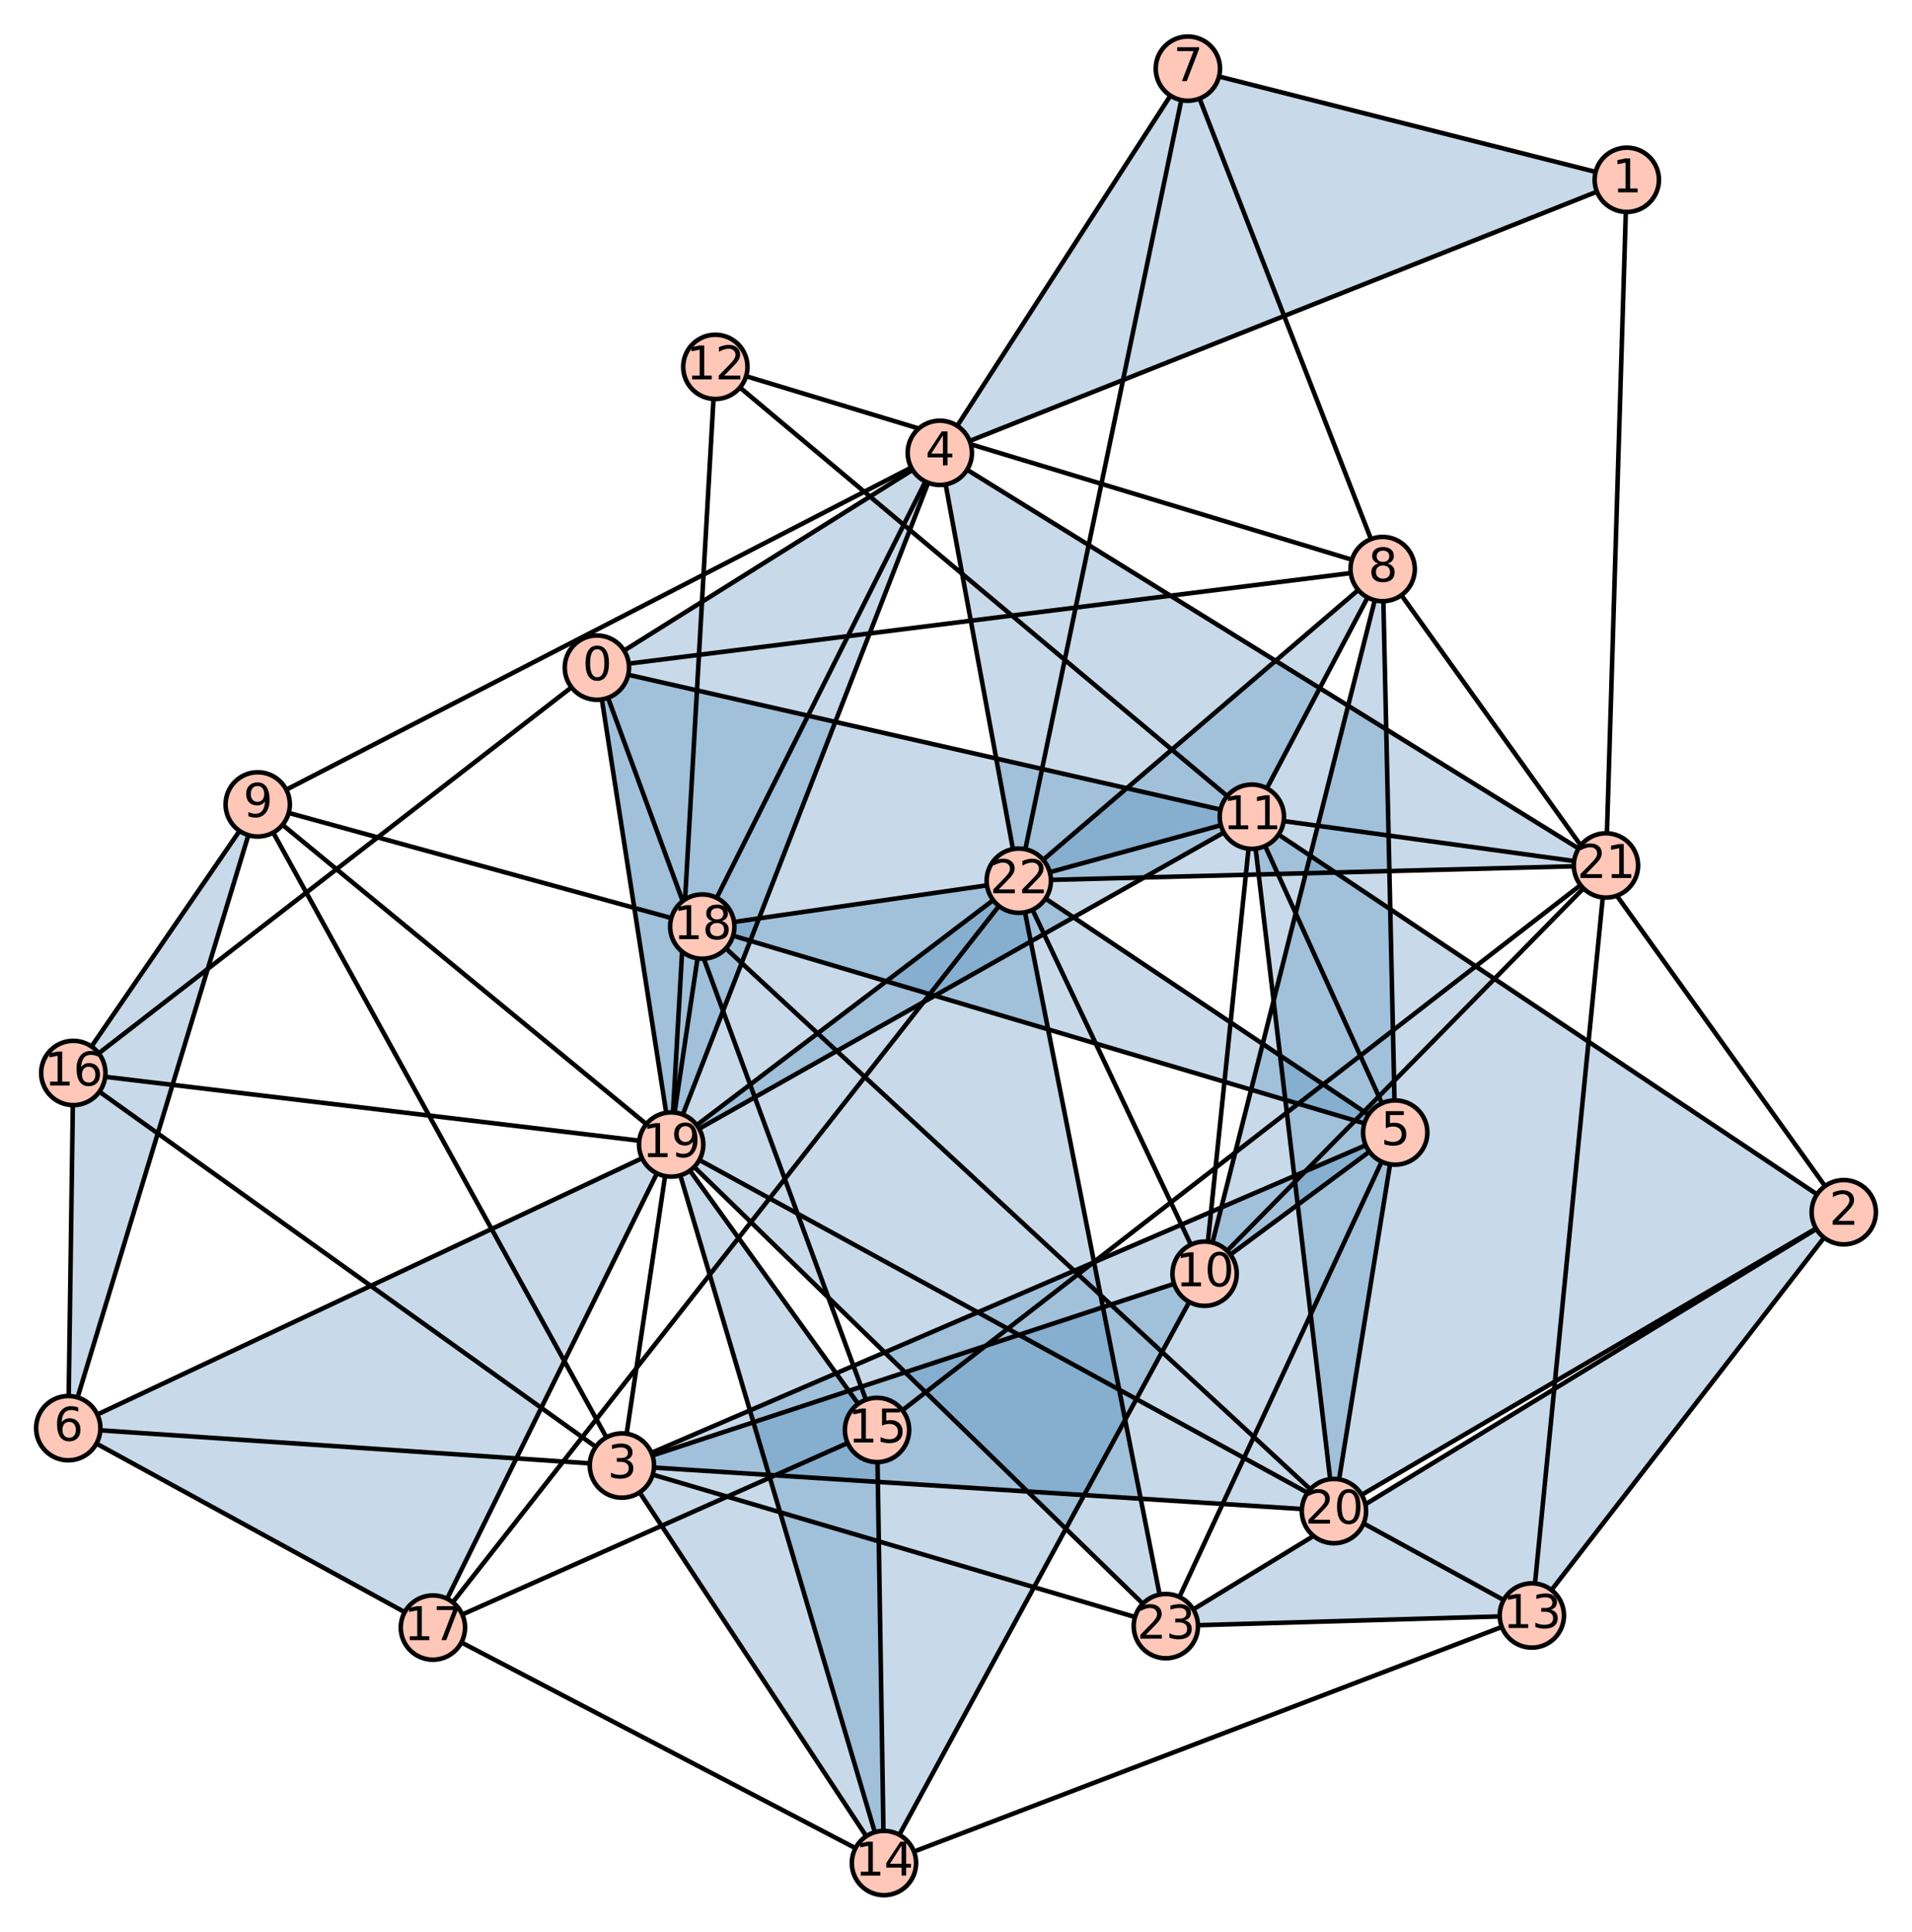 <?xml version="1.0" encoding="utf-8" standalone="no"?>
<!DOCTYPE svg PUBLIC "-//W3C//DTD SVG 1.1//EN"
  "http://www.w3.org/Graphics/SVG/1.1/DTD/svg11.dtd">
<svg xmlns:xlink="http://www.w3.org/1999/xlink" width="420.5pt" height="424.8pt" viewBox="0 0 420.5 424.8" xmlns="http://www.w3.org/2000/svg" version="1.1">
 <defs>
  <style type="text/css">*{stroke-linejoin: round; stroke-linecap: butt}</style>
 </defs>
 <g id="figure_1">
  <g id="patch_1">
   <path d="M 0 424.8 
L 420.5 424.8 
L 420.5 0 
L 0 0 
z
" style="fill: #ffffff"/>
  </g>
  <g id="axes_1">
   <g id="patch_2">
    <path d="M 7.2 417.6 
L 413.3 417.6 
L 413.3 7.2 
L 7.2 7.2 
z
" style="fill: #ffffff"/>
   </g>
   <g id="patch_3">
    <path d="M 15.01 314.073 
L 56.679 176.899 
L 16.119 235.964 
z
" clip-path="url(#p234df2e76f)" style="fill: #4682b4; opacity: 0.3"/>
   </g>
   <g id="patch_4">
    <path d="M 357.775 39.542 
L 206.687 99.582 
L 261.245 15.092 
z
" clip-path="url(#p234df2e76f)" style="fill: #4682b4; opacity: 0.3"/>
   </g>
   <g id="patch_5">
    <path d="M 147.604 251.696 
L 224.056 193.681 
L 256.402 357.609 
z
" clip-path="url(#p234df2e76f)" style="fill: #4682b4; opacity: 0.3"/>
   </g>
   <g id="patch_6">
    <path d="M 306.846 249.063 
L 304.083 125.144 
L 264.924 280.11 
z
" clip-path="url(#p234df2e76f)" style="fill: #4682b4; opacity: 0.3"/>
   </g>
   <g id="patch_7">
    <path d="M 15.01 314.073 
L 95.208 357.925 
L 147.604 251.696 
z
" clip-path="url(#p234df2e76f)" style="fill: #4682b4; opacity: 0.3"/>
   </g>
   <g id="patch_8">
    <path d="M 194.406 409.708 
L 192.879 314.466 
L 147.604 251.696 
z
" clip-path="url(#p234df2e76f)" style="fill: #4682b4; opacity: 0.3"/>
   </g>
   <g id="patch_9">
    <path d="M 131.275 146.82 
L 206.687 99.582 
L 147.604 251.696 
z
" clip-path="url(#p234df2e76f)" style="fill: #4682b4; opacity: 0.3"/>
   </g>
   <g id="patch_10">
    <path d="M 306.846 249.063 
L 154.449 203.767 
L 224.056 193.681 
z
" clip-path="url(#p234df2e76f)" style="fill: #4682b4; opacity: 0.3"/>
   </g>
   <g id="patch_11">
    <path d="M 405.49 266.582 
L 275.313 179.605 
L 293.371 332.308 
z
" clip-path="url(#p234df2e76f)" style="fill: #4682b4; opacity: 0.3"/>
   </g>
   <g id="patch_12">
    <path d="M 206.687 99.582 
L 353.191 190.319 
L 224.056 193.681 
z
" clip-path="url(#p234df2e76f)" style="fill: #4682b4; opacity: 0.3"/>
   </g>
   <g id="patch_13">
    <path d="M 131.275 146.82 
L 275.313 179.605 
L 147.604 251.696 
z
" clip-path="url(#p234df2e76f)" style="fill: #4682b4; opacity: 0.3"/>
   </g>
   <g id="patch_14">
    <path d="M 405.49 266.582 
L 336.89 355.264 
L 256.402 357.609 
z
" clip-path="url(#p234df2e76f)" style="fill: #4682b4; opacity: 0.3"/>
   </g>
   <g id="patch_15">
    <path d="M 304.083 125.144 
L 275.313 179.605 
L 224.056 193.681 
z
" clip-path="url(#p234df2e76f)" style="fill: #4682b4; opacity: 0.3"/>
   </g>
   <g id="patch_16">
    <path d="M 136.773 322.294 
L 264.924 280.11 
L 194.406 409.708 
z
" clip-path="url(#p234df2e76f)" style="fill: #4682b4; opacity: 0.3"/>
   </g>
   <g id="patch_17">
    <path d="M 136.773 322.294 
L 306.846 249.063 
L 293.371 332.308 
z
" clip-path="url(#p234df2e76f)" style="fill: #4682b4; opacity: 0.3"/>
   </g>
   <g id="matplotlib.axis_1"/>
   <g id="matplotlib.axis_2"/>
   <g id="line2d_1">
    <path d="M 131.275 146.82 
L 16.119 235.964 
" clip-path="url(#p234df2e76f)" style="fill: none; stroke: #000000; stroke-linecap: square"/>
   </g>
   <g id="line2d_2">
    <path d="M 131.275 146.82 
L 147.604 251.696 
" clip-path="url(#p234df2e76f)" style="fill: none; stroke: #000000; stroke-linecap: square"/>
   </g>
   <g id="line2d_3">
    <path d="M 131.275 146.82 
L 206.687 99.582 
" clip-path="url(#p234df2e76f)" style="fill: none; stroke: #000000; stroke-linecap: square"/>
   </g>
   <g id="line2d_4">
    <path d="M 131.275 146.82 
L 304.083 125.144 
" clip-path="url(#p234df2e76f)" style="fill: none; stroke: #000000; stroke-linecap: square"/>
   </g>
   <g id="line2d_5">
    <path d="M 131.275 146.82 
L 275.313 179.605 
" clip-path="url(#p234df2e76f)" style="fill: none; stroke: #000000; stroke-linecap: square"/>
   </g>
   <g id="line2d_6">
    <path d="M 131.275 146.82 
L 192.879 314.466 
" clip-path="url(#p234df2e76f)" style="fill: none; stroke: #000000; stroke-linecap: square"/>
   </g>
   <g id="line2d_7">
    <path d="M 357.775 39.542 
L 206.687 99.582 
" clip-path="url(#p234df2e76f)" style="fill: none; stroke: #000000; stroke-linecap: square"/>
   </g>
   <g id="line2d_8">
    <path d="M 357.775 39.542 
L 353.191 190.319 
" clip-path="url(#p234df2e76f)" style="fill: none; stroke: #000000; stroke-linecap: square"/>
   </g>
   <g id="line2d_9">
    <path d="M 357.775 39.542 
L 261.245 15.092 
" clip-path="url(#p234df2e76f)" style="fill: none; stroke: #000000; stroke-linecap: square"/>
   </g>
   <g id="line2d_10">
    <path d="M 405.49 266.582 
L 293.371 332.308 
" clip-path="url(#p234df2e76f)" style="fill: none; stroke: #000000; stroke-linecap: square"/>
   </g>
   <g id="line2d_11">
    <path d="M 405.49 266.582 
L 256.402 357.609 
" clip-path="url(#p234df2e76f)" style="fill: none; stroke: #000000; stroke-linecap: square"/>
   </g>
   <g id="line2d_12">
    <path d="M 405.49 266.582 
L 304.083 125.144 
" clip-path="url(#p234df2e76f)" style="fill: none; stroke: #000000; stroke-linecap: square"/>
   </g>
   <g id="line2d_13">
    <path d="M 405.49 266.582 
L 275.313 179.605 
" clip-path="url(#p234df2e76f)" style="fill: none; stroke: #000000; stroke-linecap: square"/>
   </g>
   <g id="line2d_14">
    <path d="M 405.49 266.582 
L 336.89 355.264 
" clip-path="url(#p234df2e76f)" style="fill: none; stroke: #000000; stroke-linecap: square"/>
   </g>
   <g id="line2d_15">
    <path d="M 136.773 322.294 
L 16.119 235.964 
" clip-path="url(#p234df2e76f)" style="fill: none; stroke: #000000; stroke-linecap: square"/>
   </g>
   <g id="line2d_16">
    <path d="M 136.773 322.294 
L 154.449 203.767 
" clip-path="url(#p234df2e76f)" style="fill: none; stroke: #000000; stroke-linecap: square"/>
   </g>
   <g id="line2d_17">
    <path d="M 136.773 322.294 
L 293.371 332.308 
" clip-path="url(#p234df2e76f)" style="fill: none; stroke: #000000; stroke-linecap: square"/>
   </g>
   <g id="line2d_18">
    <path d="M 136.773 322.294 
L 306.846 249.063 
" clip-path="url(#p234df2e76f)" style="fill: none; stroke: #000000; stroke-linecap: square"/>
   </g>
   <g id="line2d_19">
    <path d="M 136.773 322.294 
L 15.01 314.073 
" clip-path="url(#p234df2e76f)" style="fill: none; stroke: #000000; stroke-linecap: square"/>
   </g>
   <g id="line2d_20">
    <path d="M 136.773 322.294 
L 256.402 357.609 
" clip-path="url(#p234df2e76f)" style="fill: none; stroke: #000000; stroke-linecap: square"/>
   </g>
   <g id="line2d_21">
    <path d="M 136.773 322.294 
L 56.679 176.899 
" clip-path="url(#p234df2e76f)" style="fill: none; stroke: #000000; stroke-linecap: square"/>
   </g>
   <g id="line2d_22">
    <path d="M 136.773 322.294 
L 264.924 280.11 
" clip-path="url(#p234df2e76f)" style="fill: none; stroke: #000000; stroke-linecap: square"/>
   </g>
   <g id="line2d_23">
    <path d="M 136.773 322.294 
L 194.406 409.708 
" clip-path="url(#p234df2e76f)" style="fill: none; stroke: #000000; stroke-linecap: square"/>
   </g>
   <g id="line2d_24">
    <path d="M 206.687 99.582 
L 154.449 203.767 
" clip-path="url(#p234df2e76f)" style="fill: none; stroke: #000000; stroke-linecap: square"/>
   </g>
   <g id="line2d_25">
    <path d="M 206.687 99.582 
L 147.604 251.696 
" clip-path="url(#p234df2e76f)" style="fill: none; stroke: #000000; stroke-linecap: square"/>
   </g>
   <g id="line2d_26">
    <path d="M 206.687 99.582 
L 353.191 190.319 
" clip-path="url(#p234df2e76f)" style="fill: none; stroke: #000000; stroke-linecap: square"/>
   </g>
   <g id="line2d_27">
    <path d="M 206.687 99.582 
L 224.056 193.681 
" clip-path="url(#p234df2e76f)" style="fill: none; stroke: #000000; stroke-linecap: square"/>
   </g>
   <g id="line2d_28">
    <path d="M 206.687 99.582 
L 261.245 15.092 
" clip-path="url(#p234df2e76f)" style="fill: none; stroke: #000000; stroke-linecap: square"/>
   </g>
   <g id="line2d_29">
    <path d="M 206.687 99.582 
L 56.679 176.899 
" clip-path="url(#p234df2e76f)" style="fill: none; stroke: #000000; stroke-linecap: square"/>
   </g>
   <g id="line2d_30">
    <path d="M 306.846 249.063 
L 154.449 203.767 
" clip-path="url(#p234df2e76f)" style="fill: none; stroke: #000000; stroke-linecap: square"/>
   </g>
   <g id="line2d_31">
    <path d="M 306.846 249.063 
L 293.371 332.308 
" clip-path="url(#p234df2e76f)" style="fill: none; stroke: #000000; stroke-linecap: square"/>
   </g>
   <g id="line2d_32">
    <path d="M 306.846 249.063 
L 224.056 193.681 
" clip-path="url(#p234df2e76f)" style="fill: none; stroke: #000000; stroke-linecap: square"/>
   </g>
   <g id="line2d_33">
    <path d="M 306.846 249.063 
L 256.402 357.609 
" clip-path="url(#p234df2e76f)" style="fill: none; stroke: #000000; stroke-linecap: square"/>
   </g>
   <g id="line2d_34">
    <path d="M 306.846 249.063 
L 304.083 125.144 
" clip-path="url(#p234df2e76f)" style="fill: none; stroke: #000000; stroke-linecap: square"/>
   </g>
   <g id="line2d_35">
    <path d="M 306.846 249.063 
L 264.924 280.11 
" clip-path="url(#p234df2e76f)" style="fill: none; stroke: #000000; stroke-linecap: square"/>
   </g>
   <g id="line2d_36">
    <path d="M 306.846 249.063 
L 275.313 179.605 
" clip-path="url(#p234df2e76f)" style="fill: none; stroke: #000000; stroke-linecap: square"/>
   </g>
   <g id="line2d_37">
    <path d="M 15.01 314.073 
L 16.119 235.964 
" clip-path="url(#p234df2e76f)" style="fill: none; stroke: #000000; stroke-linecap: square"/>
   </g>
   <g id="line2d_38">
    <path d="M 15.01 314.073 
L 95.208 357.925 
" clip-path="url(#p234df2e76f)" style="fill: none; stroke: #000000; stroke-linecap: square"/>
   </g>
   <g id="line2d_39">
    <path d="M 15.01 314.073 
L 147.604 251.696 
" clip-path="url(#p234df2e76f)" style="fill: none; stroke: #000000; stroke-linecap: square"/>
   </g>
   <g id="line2d_40">
    <path d="M 15.01 314.073 
L 56.679 176.899 
" clip-path="url(#p234df2e76f)" style="fill: none; stroke: #000000; stroke-linecap: square"/>
   </g>
   <g id="line2d_41">
    <path d="M 261.245 15.092 
L 224.056 193.681 
" clip-path="url(#p234df2e76f)" style="fill: none; stroke: #000000; stroke-linecap: square"/>
   </g>
   <g id="line2d_42">
    <path d="M 261.245 15.092 
L 304.083 125.144 
" clip-path="url(#p234df2e76f)" style="fill: none; stroke: #000000; stroke-linecap: square"/>
   </g>
   <g id="line2d_43">
    <path d="M 304.083 125.144 
L 224.056 193.681 
" clip-path="url(#p234df2e76f)" style="fill: none; stroke: #000000; stroke-linecap: square"/>
   </g>
   <g id="line2d_44">
    <path d="M 304.083 125.144 
L 264.924 280.11 
" clip-path="url(#p234df2e76f)" style="fill: none; stroke: #000000; stroke-linecap: square"/>
   </g>
   <g id="line2d_45">
    <path d="M 304.083 125.144 
L 275.313 179.605 
" clip-path="url(#p234df2e76f)" style="fill: none; stroke: #000000; stroke-linecap: square"/>
   </g>
   <g id="line2d_46">
    <path d="M 304.083 125.144 
L 157.32 80.683 
" clip-path="url(#p234df2e76f)" style="fill: none; stroke: #000000; stroke-linecap: square"/>
   </g>
   <g id="line2d_47">
    <path d="M 56.679 176.899 
L 16.119 235.964 
" clip-path="url(#p234df2e76f)" style="fill: none; stroke: #000000; stroke-linecap: square"/>
   </g>
   <g id="line2d_48">
    <path d="M 56.679 176.899 
L 154.449 203.767 
" clip-path="url(#p234df2e76f)" style="fill: none; stroke: #000000; stroke-linecap: square"/>
   </g>
   <g id="line2d_49">
    <path d="M 56.679 176.899 
L 147.604 251.696 
" clip-path="url(#p234df2e76f)" style="fill: none; stroke: #000000; stroke-linecap: square"/>
   </g>
   <g id="line2d_50">
    <path d="M 264.924 280.11 
L 353.191 190.319 
" clip-path="url(#p234df2e76f)" style="fill: none; stroke: #000000; stroke-linecap: square"/>
   </g>
   <g id="line2d_51">
    <path d="M 264.924 280.11 
L 224.056 193.681 
" clip-path="url(#p234df2e76f)" style="fill: none; stroke: #000000; stroke-linecap: square"/>
   </g>
   <g id="line2d_52">
    <path d="M 264.924 280.11 
L 275.313 179.605 
" clip-path="url(#p234df2e76f)" style="fill: none; stroke: #000000; stroke-linecap: square"/>
   </g>
   <g id="line2d_53">
    <path d="M 264.924 280.11 
L 194.406 409.708 
" clip-path="url(#p234df2e76f)" style="fill: none; stroke: #000000; stroke-linecap: square"/>
   </g>
   <g id="line2d_54">
    <path d="M 275.313 179.605 
L 147.604 251.696 
" clip-path="url(#p234df2e76f)" style="fill: none; stroke: #000000; stroke-linecap: square"/>
   </g>
   <g id="line2d_55">
    <path d="M 275.313 179.605 
L 293.371 332.308 
" clip-path="url(#p234df2e76f)" style="fill: none; stroke: #000000; stroke-linecap: square"/>
   </g>
   <g id="line2d_56">
    <path d="M 275.313 179.605 
L 353.191 190.319 
" clip-path="url(#p234df2e76f)" style="fill: none; stroke: #000000; stroke-linecap: square"/>
   </g>
   <g id="line2d_57">
    <path d="M 275.313 179.605 
L 224.056 193.681 
" clip-path="url(#p234df2e76f)" style="fill: none; stroke: #000000; stroke-linecap: square"/>
   </g>
   <g id="line2d_58">
    <path d="M 275.313 179.605 
L 157.32 80.683 
" clip-path="url(#p234df2e76f)" style="fill: none; stroke: #000000; stroke-linecap: square"/>
   </g>
   <g id="line2d_59">
    <path d="M 157.32 80.683 
L 147.604 251.696 
" clip-path="url(#p234df2e76f)" style="fill: none; stroke: #000000; stroke-linecap: square"/>
   </g>
   <g id="line2d_60">
    <path d="M 336.89 355.264 
L 147.604 251.696 
" clip-path="url(#p234df2e76f)" style="fill: none; stroke: #000000; stroke-linecap: square"/>
   </g>
   <g id="line2d_61">
    <path d="M 336.89 355.264 
L 353.191 190.319 
" clip-path="url(#p234df2e76f)" style="fill: none; stroke: #000000; stroke-linecap: square"/>
   </g>
   <g id="line2d_62">
    <path d="M 336.89 355.264 
L 256.402 357.609 
" clip-path="url(#p234df2e76f)" style="fill: none; stroke: #000000; stroke-linecap: square"/>
   </g>
   <g id="line2d_63">
    <path d="M 336.89 355.264 
L 194.406 409.708 
" clip-path="url(#p234df2e76f)" style="fill: none; stroke: #000000; stroke-linecap: square"/>
   </g>
   <g id="line2d_64">
    <path d="M 194.406 409.708 
L 95.208 357.925 
" clip-path="url(#p234df2e76f)" style="fill: none; stroke: #000000; stroke-linecap: square"/>
   </g>
   <g id="line2d_65">
    <path d="M 194.406 409.708 
L 147.604 251.696 
" clip-path="url(#p234df2e76f)" style="fill: none; stroke: #000000; stroke-linecap: square"/>
   </g>
   <g id="line2d_66">
    <path d="M 194.406 409.708 
L 192.879 314.466 
" clip-path="url(#p234df2e76f)" style="fill: none; stroke: #000000; stroke-linecap: square"/>
   </g>
   <g id="line2d_67">
    <path d="M 192.879 314.466 
L 95.208 357.925 
" clip-path="url(#p234df2e76f)" style="fill: none; stroke: #000000; stroke-linecap: square"/>
   </g>
   <g id="line2d_68">
    <path d="M 192.879 314.466 
L 147.604 251.696 
" clip-path="url(#p234df2e76f)" style="fill: none; stroke: #000000; stroke-linecap: square"/>
   </g>
   <g id="line2d_69">
    <path d="M 192.879 314.466 
L 353.191 190.319 
" clip-path="url(#p234df2e76f)" style="fill: none; stroke: #000000; stroke-linecap: square"/>
   </g>
   <g id="line2d_70">
    <path d="M 16.119 235.964 
L 147.604 251.696 
" clip-path="url(#p234df2e76f)" style="fill: none; stroke: #000000; stroke-linecap: square"/>
   </g>
   <g id="line2d_71">
    <path d="M 95.208 357.925 
L 147.604 251.696 
" clip-path="url(#p234df2e76f)" style="fill: none; stroke: #000000; stroke-linecap: square"/>
   </g>
   <g id="line2d_72">
    <path d="M 95.208 357.925 
L 224.056 193.681 
" clip-path="url(#p234df2e76f)" style="fill: none; stroke: #000000; stroke-linecap: square"/>
   </g>
   <g id="line2d_73">
    <path d="M 154.449 203.767 
L 293.371 332.308 
" clip-path="url(#p234df2e76f)" style="fill: none; stroke: #000000; stroke-linecap: square"/>
   </g>
   <g id="line2d_74">
    <path d="M 154.449 203.767 
L 224.056 193.681 
" clip-path="url(#p234df2e76f)" style="fill: none; stroke: #000000; stroke-linecap: square"/>
   </g>
   <g id="line2d_75">
    <path d="M 147.604 251.696 
L 224.056 193.681 
" clip-path="url(#p234df2e76f)" style="fill: none; stroke: #000000; stroke-linecap: square"/>
   </g>
   <g id="line2d_76">
    <path d="M 147.604 251.696 
L 256.402 357.609 
" clip-path="url(#p234df2e76f)" style="fill: none; stroke: #000000; stroke-linecap: square"/>
   </g>
   <g id="line2d_77">
    <path d="M 353.191 190.319 
L 224.056 193.681 
" clip-path="url(#p234df2e76f)" style="fill: none; stroke: #000000; stroke-linecap: square"/>
   </g>
   <g id="line2d_78">
    <path d="M 224.056 193.681 
L 256.402 357.609 
" clip-path="url(#p234df2e76f)" style="fill: none; stroke: #000000; stroke-linecap: square"/>
   </g>
   <g id="PathCollection_1">
    <defs>
     <path id="mb9baa81457" d="M 0 7.071 
C 1.875 7.071 3.674 6.326 5 5 
C 6.326 3.674 7.071 1.875 7.071 0 
C 7.071 -1.875 6.326 -3.674 5 -5 
C 3.674 -6.326 1.875 -7.071 0 -7.071 
C -1.875 -7.071 -3.674 -6.326 -5 -5 
C -6.326 -3.674 -7.071 -1.875 -7.071 0 
C -7.071 1.875 -6.326 3.674 -5 5 
C -3.674 6.326 -1.875 7.071 0 7.071 
z
" style="stroke: #000000"/>
    </defs>
    <g>
     <use xlink:href="#mb9baa81457" x="131.275" y="146.82" style="fill: #fec7b8; stroke: #000000"/>
     <use xlink:href="#mb9baa81457" x="357.775" y="39.542" style="fill: #fec7b8; stroke: #000000"/>
     <use xlink:href="#mb9baa81457" x="405.49" y="266.582" style="fill: #fec7b8; stroke: #000000"/>
     <use xlink:href="#mb9baa81457" x="136.773" y="322.294" style="fill: #fec7b8; stroke: #000000"/>
     <use xlink:href="#mb9baa81457" x="206.687" y="99.582" style="fill: #fec7b8; stroke: #000000"/>
     <use xlink:href="#mb9baa81457" x="306.846" y="249.063" style="fill: #fec7b8; stroke: #000000"/>
     <use xlink:href="#mb9baa81457" x="15.01" y="314.073" style="fill: #fec7b8; stroke: #000000"/>
     <use xlink:href="#mb9baa81457" x="261.245" y="15.092" style="fill: #fec7b8; stroke: #000000"/>
     <use xlink:href="#mb9baa81457" x="304.083" y="125.144" style="fill: #fec7b8; stroke: #000000"/>
     <use xlink:href="#mb9baa81457" x="56.679" y="176.899" style="fill: #fec7b8; stroke: #000000"/>
     <use xlink:href="#mb9baa81457" x="264.924" y="280.11" style="fill: #fec7b8; stroke: #000000"/>
     <use xlink:href="#mb9baa81457" x="275.313" y="179.605" style="fill: #fec7b8; stroke: #000000"/>
     <use xlink:href="#mb9baa81457" x="157.32" y="80.683" style="fill: #fec7b8; stroke: #000000"/>
     <use xlink:href="#mb9baa81457" x="336.89" y="355.264" style="fill: #fec7b8; stroke: #000000"/>
     <use xlink:href="#mb9baa81457" x="194.406" y="409.708" style="fill: #fec7b8; stroke: #000000"/>
     <use xlink:href="#mb9baa81457" x="192.879" y="314.466" style="fill: #fec7b8; stroke: #000000"/>
     <use xlink:href="#mb9baa81457" x="16.119" y="235.964" style="fill: #fec7b8; stroke: #000000"/>
     <use xlink:href="#mb9baa81457" x="95.208" y="357.925" style="fill: #fec7b8; stroke: #000000"/>
     <use xlink:href="#mb9baa81457" x="154.449" y="203.767" style="fill: #fec7b8; stroke: #000000"/>
     <use xlink:href="#mb9baa81457" x="147.604" y="251.696" style="fill: #fec7b8; stroke: #000000"/>
     <use xlink:href="#mb9baa81457" x="293.371" y="332.308" style="fill: #fec7b8; stroke: #000000"/>
     <use xlink:href="#mb9baa81457" x="353.191" y="190.319" style="fill: #fec7b8; stroke: #000000"/>
     <use xlink:href="#mb9baa81457" x="224.056" y="193.681" style="fill: #fec7b8; stroke: #000000"/>
     <use xlink:href="#mb9baa81457" x="256.402" y="357.609" style="fill: #fec7b8; stroke: #000000"/>
    </g>
   </g>
   <g id="text_1">
    <!-- 0 -->
    <g transform="translate(128.094 149.58) scale(0.1 -0.1)">
     <defs>
      <path id="DejaVuSans-30" d="M 2034 4250 
Q 1547 4250 1301 3770 
Q 1056 3291 1056 2328 
Q 1056 1369 1301 889 
Q 1547 409 2034 409 
Q 2525 409 2770 889 
Q 3016 1369 3016 2328 
Q 3016 3291 2770 3770 
Q 2525 4250 2034 4250 
z
M 2034 4750 
Q 2819 4750 3233 4129 
Q 3647 3509 3647 2328 
Q 3647 1150 3233 529 
Q 2819 -91 2034 -91 
Q 1250 -91 836 529 
Q 422 1150 422 2328 
Q 422 3509 836 4129 
Q 1250 4750 2034 4750 
z
" transform="scale(0.016)"/>
     </defs>
     <use xlink:href="#DejaVuSans-30"/>
    </g>
   </g>
   <g id="text_2">
    <!-- 1 -->
    <g transform="translate(354.593 42.301) scale(0.1 -0.1)">
     <defs>
      <path id="DejaVuSans-31" d="M 794 531 
L 1825 531 
L 1825 4091 
L 703 3866 
L 703 4441 
L 1819 4666 
L 2450 4666 
L 2450 531 
L 3481 531 
L 3481 0 
L 794 0 
L 794 531 
z
" transform="scale(0.016)"/>
     </defs>
     <use xlink:href="#DejaVuSans-31"/>
    </g>
   </g>
   <g id="text_3">
    <!-- 2 -->
    <g transform="translate(402.309 269.341) scale(0.1 -0.1)">
     <defs>
      <path id="DejaVuSans-32" d="M 1228 531 
L 3431 531 
L 3431 0 
L 469 0 
L 469 531 
Q 828 903 1448 1529 
Q 2069 2156 2228 2338 
Q 2531 2678 2651 2914 
Q 2772 3150 2772 3378 
Q 2772 3750 2511 3984 
Q 2250 4219 1831 4219 
Q 1534 4219 1204 4116 
Q 875 4013 500 3803 
L 500 4441 
Q 881 4594 1212 4672 
Q 1544 4750 1819 4750 
Q 2544 4750 2975 4387 
Q 3406 4025 3406 3419 
Q 3406 3131 3298 2873 
Q 3191 2616 2906 2266 
Q 2828 2175 2409 1742 
Q 1991 1309 1228 531 
z
" transform="scale(0.016)"/>
     </defs>
     <use xlink:href="#DejaVuSans-32"/>
    </g>
   </g>
   <g id="text_4">
    <!-- 3 -->
    <g transform="translate(133.591 325.053) scale(0.1 -0.1)">
     <defs>
      <path id="DejaVuSans-33" d="M 2597 2516 
Q 3050 2419 3304 2112 
Q 3559 1806 3559 1356 
Q 3559 666 3084 287 
Q 2609 -91 1734 -91 
Q 1441 -91 1130 -33 
Q 819 25 488 141 
L 488 750 
Q 750 597 1062 519 
Q 1375 441 1716 441 
Q 2309 441 2620 675 
Q 2931 909 2931 1356 
Q 2931 1769 2642 2001 
Q 2353 2234 1838 2234 
L 1294 2234 
L 1294 2753 
L 1863 2753 
Q 2328 2753 2575 2939 
Q 2822 3125 2822 3475 
Q 2822 3834 2567 4026 
Q 2313 4219 1838 4219 
Q 1578 4219 1281 4162 
Q 984 4106 628 3988 
L 628 4550 
Q 988 4650 1302 4700 
Q 1616 4750 1894 4750 
Q 2613 4750 3031 4423 
Q 3450 4097 3450 3541 
Q 3450 3153 3228 2886 
Q 3006 2619 2597 2516 
z
" transform="scale(0.016)"/>
     </defs>
     <use xlink:href="#DejaVuSans-33"/>
    </g>
   </g>
   <g id="text_5">
    <!-- 4 -->
    <g transform="translate(203.506 102.341) scale(0.1 -0.1)">
     <defs>
      <path id="DejaVuSans-34" d="M 2419 4116 
L 825 1625 
L 2419 1625 
L 2419 4116 
z
M 2253 4666 
L 3047 4666 
L 3047 1625 
L 3713 1625 
L 3713 1100 
L 3047 1100 
L 3047 0 
L 2419 0 
L 2419 1100 
L 313 1100 
L 313 1709 
L 2253 4666 
z
" transform="scale(0.016)"/>
     </defs>
     <use xlink:href="#DejaVuSans-34"/>
    </g>
   </g>
   <g id="text_6">
    <!-- 5 -->
    <g transform="translate(303.664 251.823) scale(0.1 -0.1)">
     <defs>
      <path id="DejaVuSans-35" d="M 691 4666 
L 3169 4666 
L 3169 4134 
L 1269 4134 
L 1269 2991 
Q 1406 3038 1543 3061 
Q 1681 3084 1819 3084 
Q 2600 3084 3056 2656 
Q 3513 2228 3513 1497 
Q 3513 744 3044 326 
Q 2575 -91 1722 -91 
Q 1428 -91 1123 -41 
Q 819 9 494 109 
L 494 744 
Q 775 591 1075 516 
Q 1375 441 1709 441 
Q 2250 441 2565 725 
Q 2881 1009 2881 1497 
Q 2881 1984 2565 2268 
Q 2250 2553 1709 2553 
Q 1456 2553 1204 2497 
Q 953 2441 691 2322 
L 691 4666 
z
" transform="scale(0.016)"/>
     </defs>
     <use xlink:href="#DejaVuSans-35"/>
    </g>
   </g>
   <g id="text_7">
    <!-- 6 -->
    <g transform="translate(11.828 316.832) scale(0.1 -0.1)">
     <defs>
      <path id="DejaVuSans-36" d="M 2113 2584 
Q 1688 2584 1439 2293 
Q 1191 2003 1191 1497 
Q 1191 994 1439 701 
Q 1688 409 2113 409 
Q 2538 409 2786 701 
Q 3034 994 3034 1497 
Q 3034 2003 2786 2293 
Q 2538 2584 2113 2584 
z
M 3366 4563 
L 3366 3988 
Q 3128 4100 2886 4159 
Q 2644 4219 2406 4219 
Q 1781 4219 1451 3797 
Q 1122 3375 1075 2522 
Q 1259 2794 1537 2939 
Q 1816 3084 2150 3084 
Q 2853 3084 3261 2657 
Q 3669 2231 3669 1497 
Q 3669 778 3244 343 
Q 2819 -91 2113 -91 
Q 1303 -91 875 529 
Q 447 1150 447 2328 
Q 447 3434 972 4092 
Q 1497 4750 2381 4750 
Q 2619 4750 2861 4703 
Q 3103 4656 3366 4563 
z
" transform="scale(0.016)"/>
     </defs>
     <use xlink:href="#DejaVuSans-36"/>
    </g>
   </g>
   <g id="text_8">
    <!-- 7 -->
    <g transform="translate(258.064 17.852) scale(0.1 -0.1)">
     <defs>
      <path id="DejaVuSans-37" d="M 525 4666 
L 3525 4666 
L 3525 4397 
L 1831 0 
L 1172 0 
L 2766 4134 
L 525 4134 
L 525 4666 
z
" transform="scale(0.016)"/>
     </defs>
     <use xlink:href="#DejaVuSans-37"/>
    </g>
   </g>
   <g id="text_9">
    <!-- 8 -->
    <g transform="translate(300.902 127.904) scale(0.1 -0.1)">
     <defs>
      <path id="DejaVuSans-38" d="M 2034 2216 
Q 1584 2216 1326 1975 
Q 1069 1734 1069 1313 
Q 1069 891 1326 650 
Q 1584 409 2034 409 
Q 2484 409 2743 651 
Q 3003 894 3003 1313 
Q 3003 1734 2745 1975 
Q 2488 2216 2034 2216 
z
M 1403 2484 
Q 997 2584 770 2862 
Q 544 3141 544 3541 
Q 544 4100 942 4425 
Q 1341 4750 2034 4750 
Q 2731 4750 3128 4425 
Q 3525 4100 3525 3541 
Q 3525 3141 3298 2862 
Q 3072 2584 2669 2484 
Q 3125 2378 3379 2068 
Q 3634 1759 3634 1313 
Q 3634 634 3220 271 
Q 2806 -91 2034 -91 
Q 1263 -91 848 271 
Q 434 634 434 1313 
Q 434 1759 690 2068 
Q 947 2378 1403 2484 
z
M 1172 3481 
Q 1172 3119 1398 2916 
Q 1625 2713 2034 2713 
Q 2441 2713 2670 2916 
Q 2900 3119 2900 3481 
Q 2900 3844 2670 4047 
Q 2441 4250 2034 4250 
Q 1625 4250 1398 4047 
Q 1172 3844 1172 3481 
z
" transform="scale(0.016)"/>
     </defs>
     <use xlink:href="#DejaVuSans-38"/>
    </g>
   </g>
   <g id="text_10">
    <!-- 9 -->
    <g transform="translate(53.498 179.658) scale(0.1 -0.1)">
     <defs>
      <path id="DejaVuSans-39" d="M 703 97 
L 703 672 
Q 941 559 1184 500 
Q 1428 441 1663 441 
Q 2288 441 2617 861 
Q 2947 1281 2994 2138 
Q 2813 1869 2534 1725 
Q 2256 1581 1919 1581 
Q 1219 1581 811 2004 
Q 403 2428 403 3163 
Q 403 3881 828 4315 
Q 1253 4750 1959 4750 
Q 2769 4750 3195 4129 
Q 3622 3509 3622 2328 
Q 3622 1225 3098 567 
Q 2575 -91 1691 -91 
Q 1453 -91 1209 -44 
Q 966 3 703 97 
z
M 1959 2075 
Q 2384 2075 2632 2365 
Q 2881 2656 2881 3163 
Q 2881 3666 2632 3958 
Q 2384 4250 1959 4250 
Q 1534 4250 1286 3958 
Q 1038 3666 1038 3163 
Q 1038 2656 1286 2365 
Q 1534 2075 1959 2075 
z
" transform="scale(0.016)"/>
     </defs>
     <use xlink:href="#DejaVuSans-39"/>
    </g>
   </g>
   <g id="text_11">
    <!-- 10 -->
    <g transform="translate(258.562 282.869) scale(0.1 -0.1)">
     <use xlink:href="#DejaVuSans-31"/>
     <use xlink:href="#DejaVuSans-30" x="63.623"/>
    </g>
   </g>
   <g id="text_12">
    <!-- 11 -->
    <g transform="translate(268.95 182.365) scale(0.1 -0.1)">
     <use xlink:href="#DejaVuSans-31"/>
     <use xlink:href="#DejaVuSans-31" x="63.623"/>
    </g>
   </g>
   <g id="text_13">
    <!-- 12 -->
    <g transform="translate(150.957 83.442) scale(0.1 -0.1)">
     <use xlink:href="#DejaVuSans-31"/>
     <use xlink:href="#DejaVuSans-32" x="63.623"/>
    </g>
   </g>
   <g id="text_14">
    <!-- 13 -->
    <g transform="translate(330.527 358.023) scale(0.1 -0.1)">
     <use xlink:href="#DejaVuSans-31"/>
     <use xlink:href="#DejaVuSans-33" x="63.623"/>
    </g>
   </g>
   <g id="text_15">
    <!-- 14 -->
    <g transform="translate(188.043 412.467) scale(0.1 -0.1)">
     <use xlink:href="#DejaVuSans-31"/>
     <use xlink:href="#DejaVuSans-34" x="63.623"/>
    </g>
   </g>
   <g id="text_16">
    <!-- 15 -->
    <g transform="translate(186.516 317.226) scale(0.1 -0.1)">
     <use xlink:href="#DejaVuSans-31"/>
     <use xlink:href="#DejaVuSans-35" x="63.623"/>
    </g>
   </g>
   <g id="text_17">
    <!-- 16 -->
    <g transform="translate(9.757 238.723) scale(0.1 -0.1)">
     <use xlink:href="#DejaVuSans-31"/>
     <use xlink:href="#DejaVuSans-36" x="63.623"/>
    </g>
   </g>
   <g id="text_18">
    <!-- 17 -->
    <g transform="translate(88.845 360.684) scale(0.1 -0.1)">
     <use xlink:href="#DejaVuSans-31"/>
     <use xlink:href="#DejaVuSans-37" x="63.623"/>
    </g>
   </g>
   <g id="text_19">
    <!-- 18 -->
    <g transform="translate(148.086 206.526) scale(0.1 -0.1)">
     <use xlink:href="#DejaVuSans-31"/>
     <use xlink:href="#DejaVuSans-38" x="63.623"/>
    </g>
   </g>
   <g id="text_20">
    <!-- 19 -->
    <g transform="translate(141.241 254.456) scale(0.1 -0.1)">
     <use xlink:href="#DejaVuSans-31"/>
     <use xlink:href="#DejaVuSans-39" x="63.623"/>
    </g>
   </g>
   <g id="text_21">
    <!-- 20 -->
    <g transform="translate(287.009 335.068) scale(0.1 -0.1)">
     <use xlink:href="#DejaVuSans-32"/>
     <use xlink:href="#DejaVuSans-30" x="63.623"/>
    </g>
   </g>
   <g id="text_22">
    <!-- 21 -->
    <g transform="translate(346.829 193.078) scale(0.1 -0.1)">
     <use xlink:href="#DejaVuSans-32"/>
     <use xlink:href="#DejaVuSans-31" x="63.623"/>
    </g>
   </g>
   <g id="text_23">
    <!-- 22 -->
    <g transform="translate(217.693 196.44) scale(0.1 -0.1)">
     <use xlink:href="#DejaVuSans-32"/>
     <use xlink:href="#DejaVuSans-32" x="63.623"/>
    </g>
   </g>
   <g id="text_24">
    <!-- 23 -->
    <g transform="translate(250.039 360.368) scale(0.1 -0.1)">
     <use xlink:href="#DejaVuSans-32"/>
     <use xlink:href="#DejaVuSans-33" x="63.623"/>
    </g>
   </g>
  </g>
 </g>
 <defs>
  <clipPath id="p234df2e76f">
   <rect x="7.2" y="7.2" width="406.1" height="410.4"/>
  </clipPath>
 </defs>
</svg>
